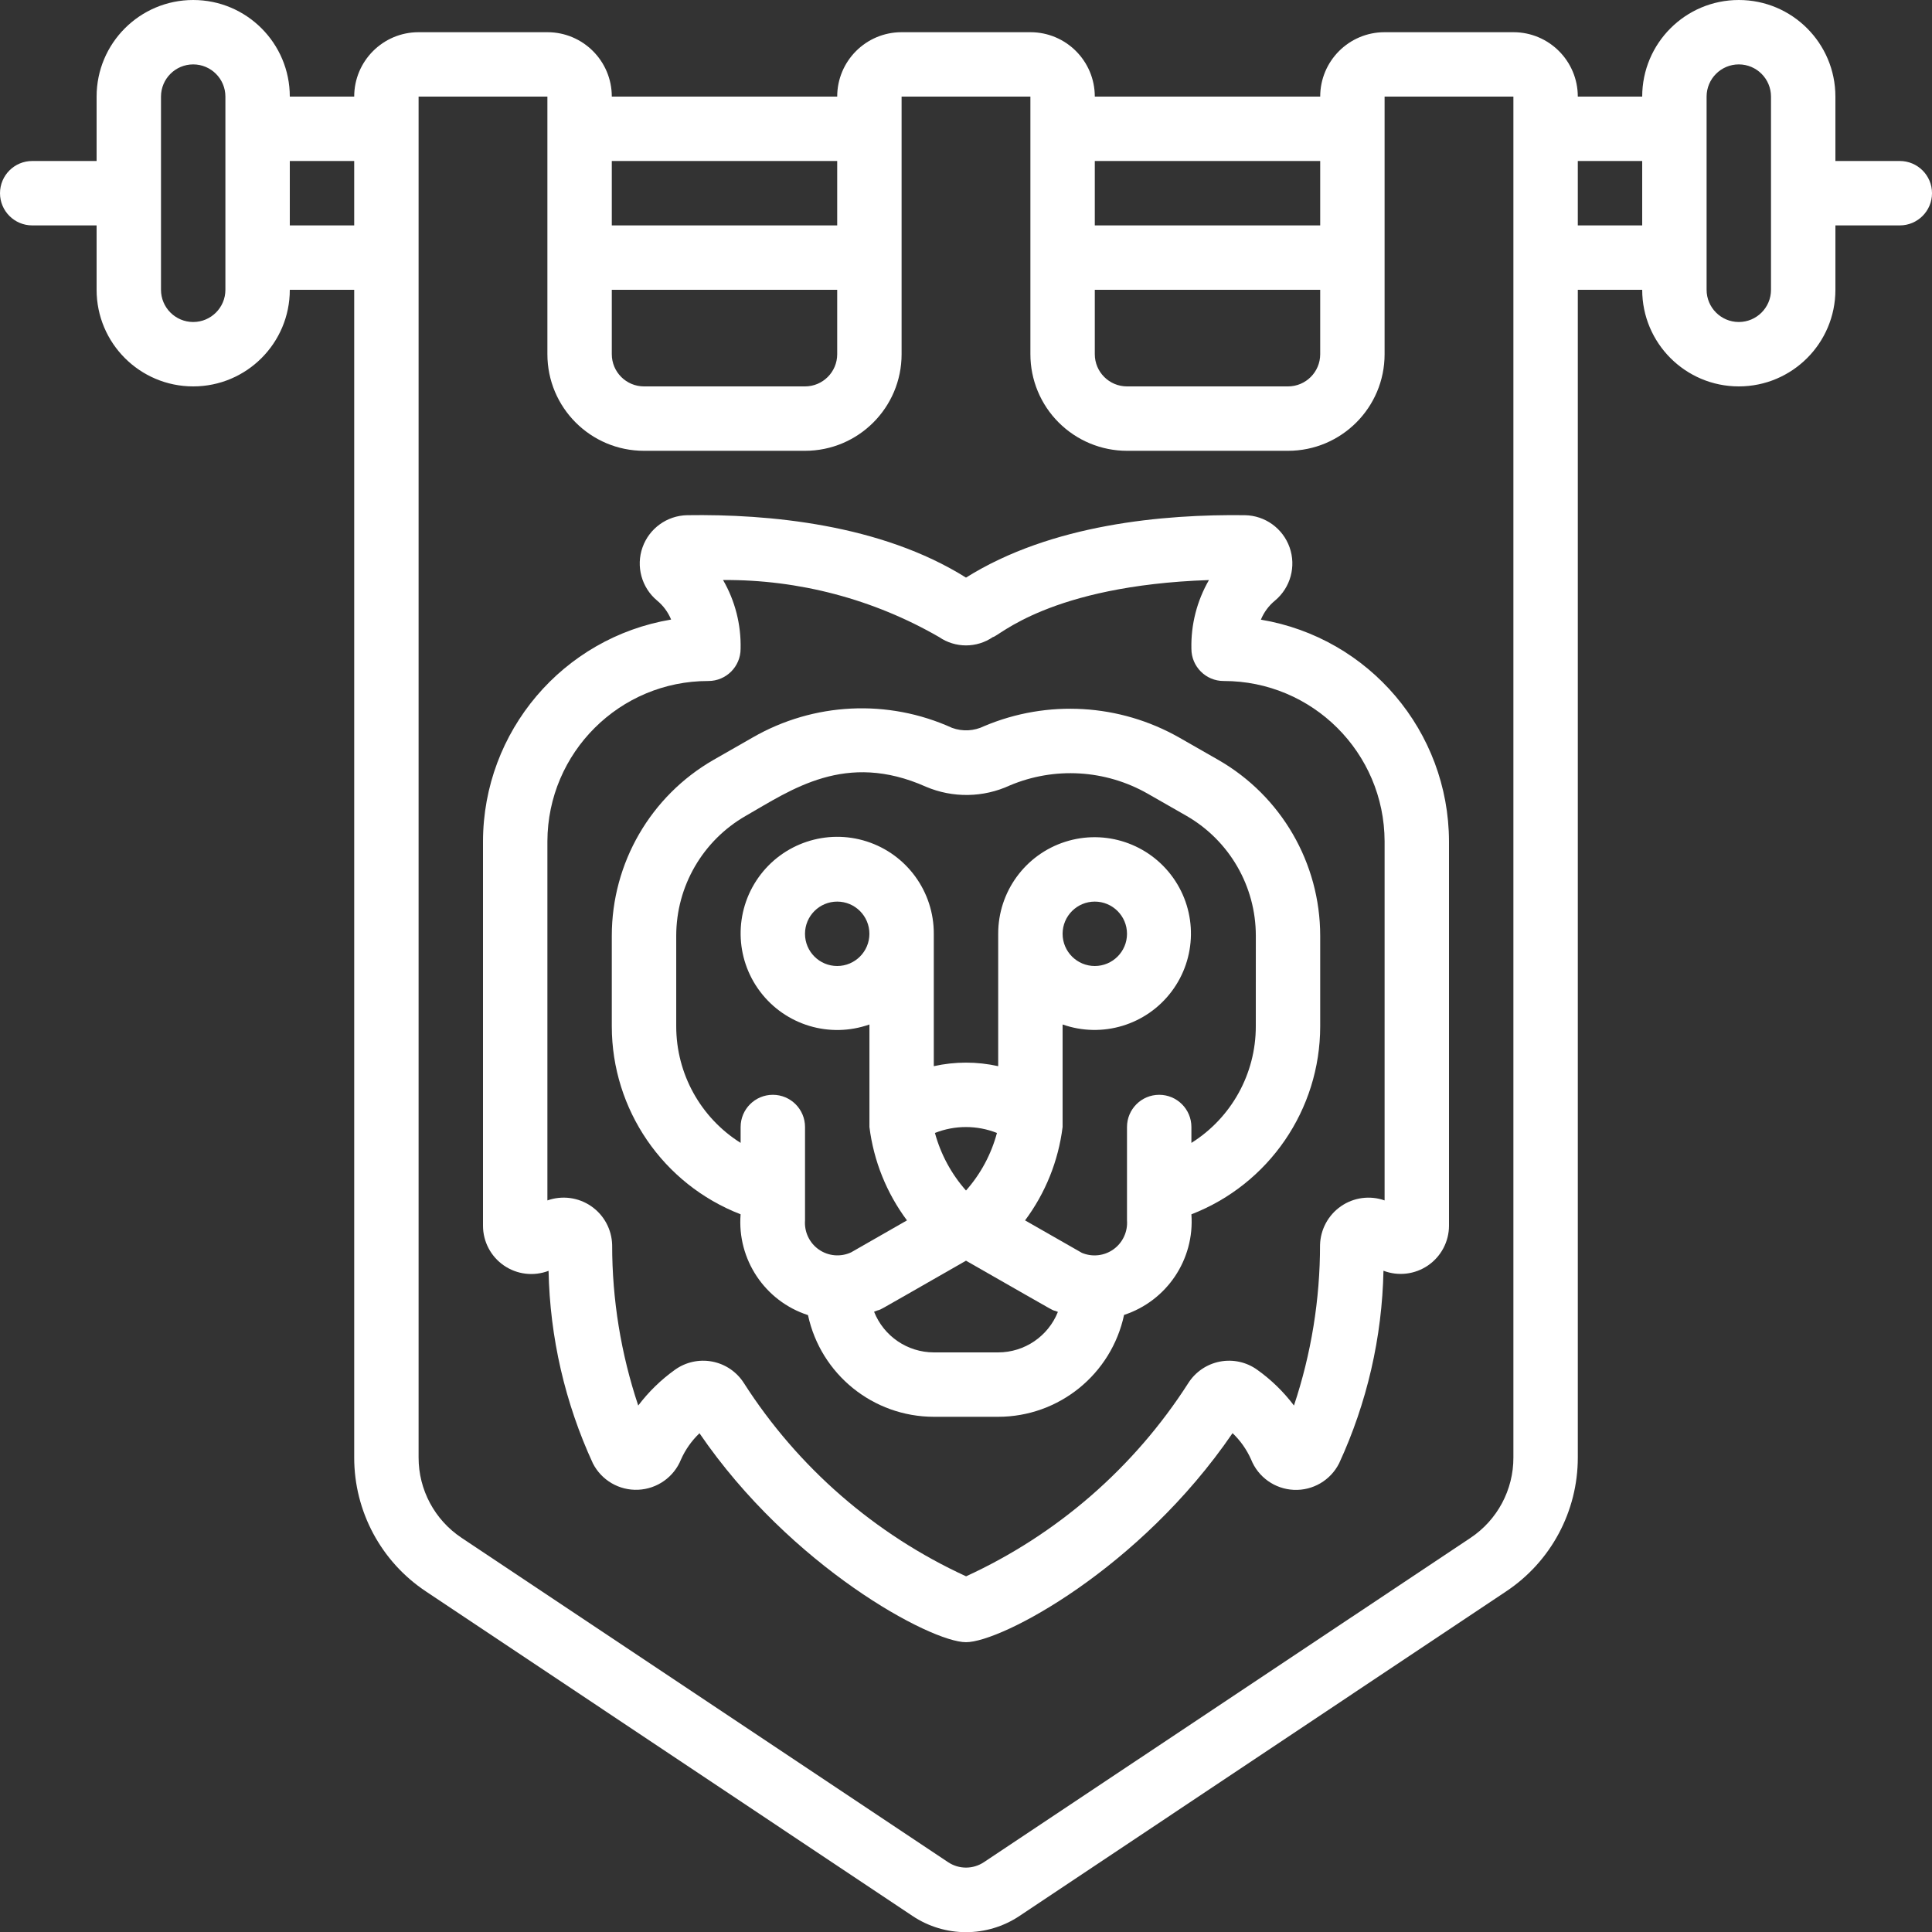<svg fill="#fff" height="512" viewBox="0 0 60 60" width="512" xmlns="http://www.w3.org/2000/svg"><rect x="0" y="0" width="60" height="60" fill="#333333" stroke="none"/><g id="027---Lion-Flag"><path id="Shape" d="m37.836 23.6-1.212-.693c-1.854-1.054-4.093-1.186-6.058-.357-.312.154-.673.174-1 .054-1.992-.904-4.297-.792-6.192.3l-1.212.693c-1.956 1.123-3.162 3.207-3.162 5.462v2.815c.001 2.585 1.59 4.903 4 5.837-.111 1.402.755 2.698 2.093 3.131.396 1.841 2.024 3.156 3.907 3.158h2c1.886-.001 3.515-1.32 3.909-3.164 1.332-.438 2.194-1.726 2.091-3.124 2.41-.934 3.999-3.253 4-5.838v-2.815c-.002-2.255-1.208-4.337-3.164-5.459zm-6.836 18.4h-2c-.819-.002-1.553-.502-1.855-1.263.422-.179-.517.343 2.855-1.585 3.393 1.939 2.492 1.435 2.854 1.59-.303.759-1.037 1.257-1.854 1.258zm-1.965-6.815c.619-.245 1.307-.245 1.926 0-.177.662-.506 1.275-.961 1.788-.455-.514-.785-1.126-.965-1.788zm9.965-3.311c.001 1.47-.755 2.838-2 3.62v-.494c0-.552-.448-1-1-1s-1 .448-1 1v2.9c.026.351-.132.691-.417.897-.286.206-.658.248-.983.112l-1.766-1.009c.634-.849 1.035-1.849 1.166-2.9v-3.184c1.23.433 2.599.019 3.383-1.022.785-1.041.805-2.471.05-3.534-.755-1.063-2.112-1.515-3.353-1.117s-2.083 1.554-2.08 2.858v4.11c-.659-.147-1.341-.147-2 0v-4.11c.005-1.308-.837-2.469-2.082-2.869-1.245-.4-2.606.053-3.363 1.119-.757 1.066-.737 2.5.051 3.544.788 1.044 2.161 1.457 3.395 1.021v3.184c.131 1.051.532 2.051 1.166 2.9l-1.735.993c-.325.151-.706.118-1-.086s-.458-.55-.431-.907v-2.9c0-.552-.448-1-1-1s-1 .448-1 1v.493c-1.245-.782-2-2.149-2-3.619v-2.815c.001-1.536.824-2.955 2.156-3.72 1.424-.814 3.1-2.02 5.6-.906.833.354 1.778.34 2.6-.039 1.389-.587 2.972-.493 4.282.252l1.212.693c1.33.767 2.15 2.185 2.15 3.72zm-6-2.874c0-.552.448-1 1-1s1 .448 1 1-.448 1-1 1-1-.448-1-1zm-6 0c0 .552-.448 1-1 1s-1-.448-1-1 .448-1 1-1 1 .448 1 1z"/><path id="Shape" d="m39.158 19.244c.095-.231.246-.435.439-.593.481-.402.661-1.06.453-1.651-.209-.591-.762-.99-1.389-1-2.52-.032-6.006.274-8.661 1.938-2.656-1.664-6.148-1.976-8.66-1.938-.625.012-1.177.41-1.386.999-.209.589-.03 1.246.449 1.649.193.158.344.362.439.593-3.366.565-5.834 3.474-5.842 6.887v11.939c0.0.494.243.955.65 1.235.407.28.925.341 1.386.165.042 2.067.511 4.103 1.377 5.98.268.525.817.845 1.406.819.588-.026 1.108-.392 1.329-.938.136-.307.332-.585.575-.817 2.831 4.145 7.177 6.489 8.277 6.489s5.4-2.281 8.278-6.492c.244.232.439.51.576.817.218.549.738.918 1.328.944.59.026 1.14-.297 1.406-.825.866-1.877 1.335-3.913 1.377-5.98.46.176.978.114 1.384-.165.406-.279.65-.74.651-1.232v-11.939c-.01-3.412-2.477-6.32-5.842-6.884zm3.842 18.036c-.456-.161-.961-.093-1.358.183-.394.275-.634.72-.647 1.2 0 1.695-.273 3.379-.81 4.987-.32-.424-.703-.798-1.136-1.107-.335-.243-.756-.336-1.162-.258-.406.078-.762.32-.984.669-1.678 2.62-4.073 4.702-6.9 6-2.827-1.298-5.222-3.38-6.9-6-.221-.349-.577-.591-.983-.669-.406-.078-.826.015-1.161.256-.433.31-.817.684-1.138 1.109-.537-1.607-.811-3.291-.81-4.986-.012-.483-.254-.931-.652-1.205-.398-.274-.903-.34-1.359-.179v-11.152c.008-2.755 2.245-4.983 5-4.979.552 0 1-.448 1-1 .018-.749-.17-1.488-.545-2.136 2.354-.017 4.67.595 6.709 1.771.504.346 1.168.346 1.672 0 .164 0 1.744-1.6 6.709-1.77-.374.648-.563 1.387-.545 2.135 0 .552.448 1 1 1 2.755-.004 4.992 2.224 5 4.979z"/><path id="Shape" d="m59 5h-2v-2c0-1.657-1.343-3-3-3s-3 1.343-3 3h-2c0-1.105-.895-2-2-2h-4c-1.105 0-2 .895-2 2h-7c0-1.105-.895-2-2-2h-4c-1.105 0-2 .895-2 2h-7c0-1.105-.895-2-2-2h-4c-1.105 0-2 .895-2 2h-2c0-1.657-1.343-3-3-3s-3 1.343-3 3v2h-2c-.552 0-1 .448-1 1s.448 1 1 1h2v2c0 1.657 1.343 3 3 3s3-1.343 3-3h2v36.263c-.002 1.672.834 3.235 2.227 4.16l15.109 10.077c1.007.674 2.321.674 3.328 0l15.109-10.077c1.393-.925 2.229-2.488 2.227-4.16v-36.263h2c0 1.657 1.343 3 3 3s3-1.343 3-3v-2h2c.552 0 1-.448 1-1s-.448-1-1-1zm-52 4c0 .552-.448 1-1 1s-1-.448-1-1v-6c0-.552.448-1 1-1s1 .448 1 1zm4-2h-2v-2h2zm23-2h7v2h-7zm0 4h7v2c0 .552-.448 1-1 1h-5c-.552 0-1-.448-1-1zm-15-4h7v2h-7zm0 4h7v2c0 .552-.448 1-1 1h-5c-.552 0-1-.448-1-1zm28 36.263c.003 1.005-.499 1.944-1.336 2.5l-15.109 10.069c-.336.224-.774.224-1.11 0l-15.109-10.073c-.836-.555-1.338-1.493-1.336-2.496l-0-42.263h4v8c0 1.657 1.343 3 3 3h5c1.657 0 3-1.343 3-3v-8h4v8c0 .796.316 1.559.879 2.121.563.563 1.326.879 2.121.879h5c1.657 0 3-1.343 3-3v-8h4zm4-38.263h-2v-2h2zm4 2c0 .552-.448 1-1 1s-1-.448-1-1v-6c0-.552.448-1 1-1s1 .448 1 1z"/></g></svg>